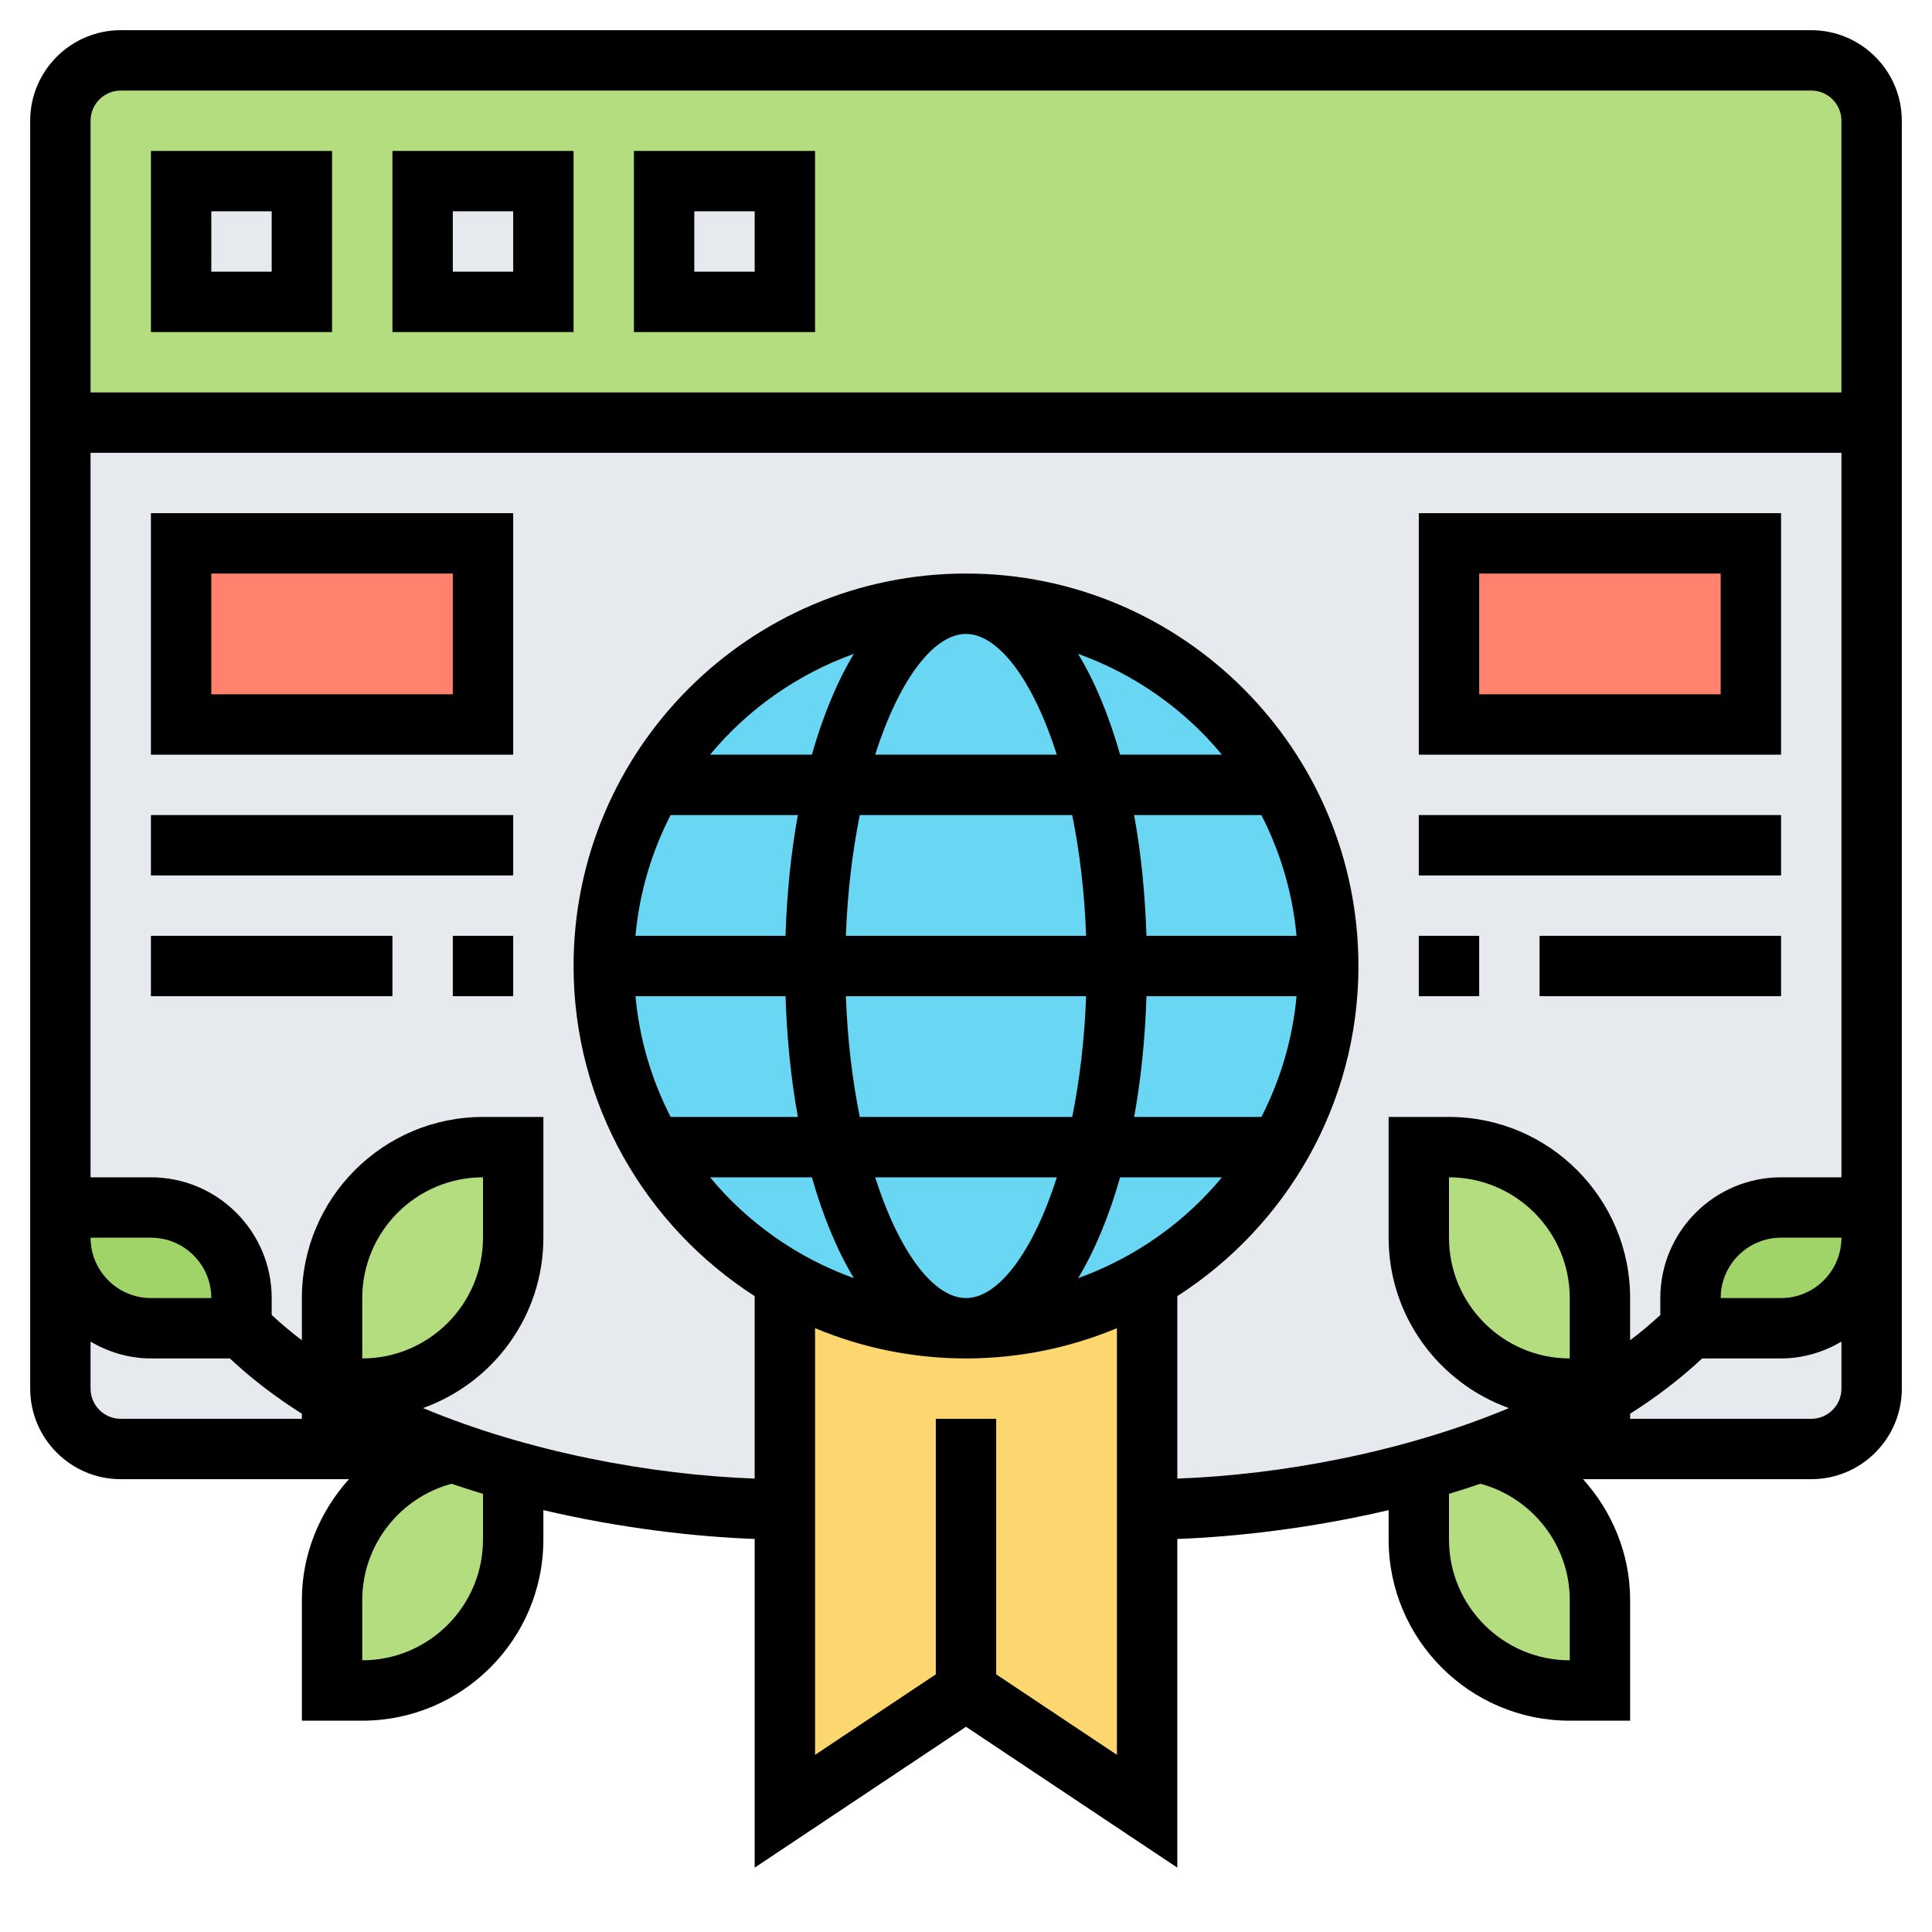 <svg id="Layer_5" enable-background="new 0 0 64 64" height="512" viewBox="0 0 64 64" width="512" xmlns="http://www.w3.org/2000/svg"><g><g><g><path d="m62 4v10h-60v-10c0-1.1.9-2 2-2h56c1.1 0 2 .9 2 2z" fill="#b4dd7f"/></g><g><path d="m2 14v26 1 5c0 1.1.9 2 2 2h10.68.01c.09.04.18.07.27.1h.01c.67.24 1.35.45 2.03.64 3.25.89 6.55 1.26 9 1.26v-7.6c-1.82-1.05-3.34-2.57-4.39-4.39-1.03-1.77-1.61-3.82-1.61-6.01s.58-4.24 1.61-6.01c2.07-3.58 5.95-5.99 10.39-5.99s8.32 2.41 10.39 5.99c1.03 1.77 1.61 3.82 1.61 6.01s-.58 4.24-1.61 6.01c-1.05 1.82-2.57 3.34-4.39 4.39v7.6c2.45 0 5.75-.37 9-1.26.68-.19 1.36-.4 2.03-.64h.01c.09-.03.18-.06.27-.1h.01 10.68c1.1 0 2-.9 2-2v-5-1-26z" fill="#e6e9ed"/></g><g><path d="m32 44c2.19 0 4.24-.58 6-1.6v7.6 10l-6-4-6 4v-10-7.6c1.76 1.02 3.81 1.6 6 1.6z" fill="#fcd770"/></g><g><path d="m6 18h10v6h-10z" fill="#ff826e"/></g><g><path d="m48 18h10v6h-10z" fill="#ff826e"/></g><g><path d="m8 43v1h-3c-1.66 0-3-1.34-3-3v-1h3c1.66 0 3 1.34 3 3z" fill="#a0d468"/></g><g><path d="m62 40v1c0 1.66-1.34 3-3 3h-3v-1c0-1.66 1.34-3 3-3z" fill="#a0d468"/></g><g><path d="m17 38v3c0 2.76-2.24 5-5 5h-1v-3c0-2.76 2.24-5 5-5z" fill="#b4dd7f"/></g><g><path d="m17 48.74v2.26c0 2.76-2.24 5-5 5h-1v-3c0-2.4 1.7-4.41 3.96-4.9h.01c.67.24 1.35.45 2.03.64z" fill="#b4dd7f"/></g><g><path d="m53 53v3h-1c-2.76 0-5-2.24-5-5v-2.26c.68-.19 1.36-.4 2.03-.64h.01c2.26.49 3.96 2.5 3.96 4.9z" fill="#b4dd7f"/></g><g><path d="m53 43v3h-1c-2.76 0-5-2.24-5-5v-3h1c2.76 0 5 2.24 5 5z" fill="#b4dd7f"/></g><g><path d="m36.33 26h-8.66c.86-3.59 2.48-6 4.33-6s3.47 2.41 4.33 6z" fill="#69d6f4"/></g><g><path d="m27 32h10c0 2.19-.24 4.24-.67 6h-8.66c-.43-1.76-.67-3.81-.67-6z" fill="#69d6f4"/></g><g><path d="m37 32h7c0 2.19-.58 4.24-1.61 6.01l-.01-.01h-6.05c.43-1.76.67-3.81.67-6z" fill="#69d6f4"/></g><g><path d="m32 20c4.44 0 8.32 2.41 10.39 5.99l-.01.01h-6.05c-.86-3.59-2.48-6-4.33-6z" fill="#69d6f4"/></g><g><path d="m37 32h-10c0-2.19.24-4.24.67-6h8.66c.43 1.76.67 3.81.67 6z" fill="#69d6f4"/></g><g><path d="m21.62 26h6.05c-.43 1.76-.67 3.81-.67 6h-7c0-2.19.58-4.24 1.61-6.01z" fill="#69d6f4"/></g><g><path d="m44 32h-7c0-2.19-.24-4.24-.67-6h6.05l.01-.01c1.03 1.77 1.61 3.82 1.61 6.01z" fill="#69d6f4"/></g><g><path d="m27.67 38h-6.05l-.01.01c-1.03-1.77-1.61-3.82-1.61-6.01h7c0 2.19.24 4.24.67 6z" fill="#69d6f4"/></g><g><path d="m36.33 38h6.05l.01.01c-1.05 1.82-2.57 3.34-4.39 4.39-1.76 1.02-3.81 1.6-6 1.6 1.85 0 3.47-2.41 4.33-6z" fill="#69d6f4"/></g><g><path d="m27.67 38h8.66c-.86 3.59-2.48 6-4.33 6s-3.47-2.41-4.33-6z" fill="#69d6f4"/></g><g><path d="m21.62 38h6.05c.86 3.59 2.48 6 4.33 6-2.19 0-4.24-.58-6-1.6-1.82-1.05-3.34-2.57-4.39-4.39z" fill="#69d6f4"/></g><g><path d="m21.61 25.99c2.07-3.58 5.95-5.99 10.39-5.99-1.85 0-3.47 2.41-4.33 6h-6.05z" fill="#69d6f4"/></g><g><path d="m22 6h4v4h-4z" fill="#e6e9ed"/></g><g><path d="m14 6h4v4h-4z" fill="#e6e9ed"/></g><g><path d="m6 6h4v4h-4z" fill="#e6e9ed"/></g></g><g><path d="m60 1h-56c-1.654 0-3 1.346-3 3v35 2 5c0 1.654 1.346 3 3 3h7.559c-.966 1.075-1.559 2.48-1.559 4v4h2c3.309 0 6-2.691 6-6v-.975c2.581.606 5.063.884 7 .955v10.888l7-4.666 7 4.666v-10.888c1.937-.071 4.419-.349 7-.955v.975c0 3.309 2.691 6 6 6h2v-4c0-1.52-.593-2.925-1.559-4h7.559c1.654 0 3-1.346 3-3v-5-2-35c0-1.654-1.346-3-3-3zm-56 2h56c.552 0 1 .448 1 1v9h-58v-9c0-.552.448-1 1-1zm0 44c-.552 0-1-.448-1-1v-1.556c.591.344 1.268.556 2 .556h2.615c.725.68 1.526 1.288 2.385 1.831v.169zm-1-6h2c1.103 0 2 .897 2 2h-2c-1.103 0-2-.897-2-2zm13 10c0 2.206-1.794 4-4 4v-2c0-1.807 1.234-3.383 2.959-3.849.346.118.693.229 1.041.334zm19.714-8.659c.553-.919 1.023-2.046 1.391-3.341h3.373c-1.246 1.507-2.89 2.665-4.764 3.341zm-6.723-3.341h6.019c-.789 2.473-1.935 4-3.009 4s-2.221-1.527-3.01-4zm6.988-6c-.052 1.447-.217 2.791-.46 4h-7.038c-.244-1.209-.408-2.553-.46-4zm-7.958-2c.052-1.447.217-2.791.46-4h7.038c.244 1.209.408 2.553.46 4zm13.765 6h-4.216c.225-1.237.363-2.581.409-4h4.971c-.13 1.43-.538 2.779-1.164 4zm-3.808-6c-.046-1.419-.184-2.763-.409-4h4.216c.626 1.221 1.034 2.57 1.164 4zm-.873-6c-.368-1.295-.837-2.422-1.391-3.341 1.874.675 3.518 1.834 4.764 3.341zm-2.096 0h-6.019c.789-2.473 1.935-4 3.009-4s2.221 1.527 3.01 4zm-8.114 0h-3.373c1.246-1.507 2.891-2.665 4.764-3.341-.554.919-1.023 2.046-1.391 3.341zm-4.681 2h4.216c-.225 1.237-.363 2.581-.409 4h-4.971c.13-1.43.538-2.779 1.164-4zm3.808 6c.046 1.419.184 2.763.409 4h-4.216c-.626-1.221-1.034-2.57-1.164-4zm.873 6c.368 1.295.837 2.422 1.391 3.341-1.874-.675-3.518-1.834-4.764-3.341zm6.105 16.465v-8.465h-2v8.465l-4 2.667v-14.135c1.54.644 3.229 1.003 5 1.003s3.46-.359 5-1.003v14.135zm19-.465c-2.206 0-4-1.794-4-4v-1.515c.348-.105.695-.216 1.041-.334 1.725.466 2.959 2.042 2.959 3.849zm0-10c-2.206 0-4-1.794-4-4v-2c2.206 0 4 1.794 4 4zm8 2h-6v-.169c.859-.543 1.66-1.152 2.385-1.831h2.615c.732 0 1.409-.212 2-.556v1.556c0 .552-.448 1-1 1zm-3-4c0-1.103.897-2 2-2h2c0 1.103-.897 2-2 2zm2-4c-2.206 0-4 1.794-4 4v.56c-.313.292-.646.571-1 .838v-1.398c0-3.309-2.691-6-6-6h-2v4c0 2.601 1.667 4.814 3.986 5.645-3.477 1.454-7.552 2.212-10.986 2.335v-6.044c3.602-2.314 6-6.347 6-10.937 0-7.168-5.832-13-13-13s-13 5.832-13 13c0 4.59 2.398 8.623 6 10.937v6.044c-3.434-.124-7.509-.881-10.986-2.336 2.319-.83 3.986-3.043 3.986-5.644v-4h-2c-3.309 0-6 2.691-6 6v1.398c-.354-.267-.687-.546-1-.838v-.56c0-2.206-1.794-4-4-4h-2v-24h58v24zm-47 6v-2c0-2.206 1.794-4 4-4v2c0 2.206-1.794 4-4 4z"/><path d="m11 5h-6v6h6zm-2 4h-2v-2h2z"/><path d="m19 5h-6v6h6zm-2 4h-2v-2h2z"/><path d="m27 5h-6v6h6zm-2 4h-2v-2h2z"/><path d="m5 25h12v-8h-12zm2-6h8v4h-8z"/><path d="m5 27h12v2h-12z"/><path d="m15 31h2v2h-2z"/><path d="m5 31h8v2h-8z"/><path d="m47 17v8h12v-8zm10 6h-8v-4h8z"/><path d="m47 27h12v2h-12z"/><path d="m47 31h2v2h-2z"/><path d="m51 31h8v2h-8z"/></g></g></svg>